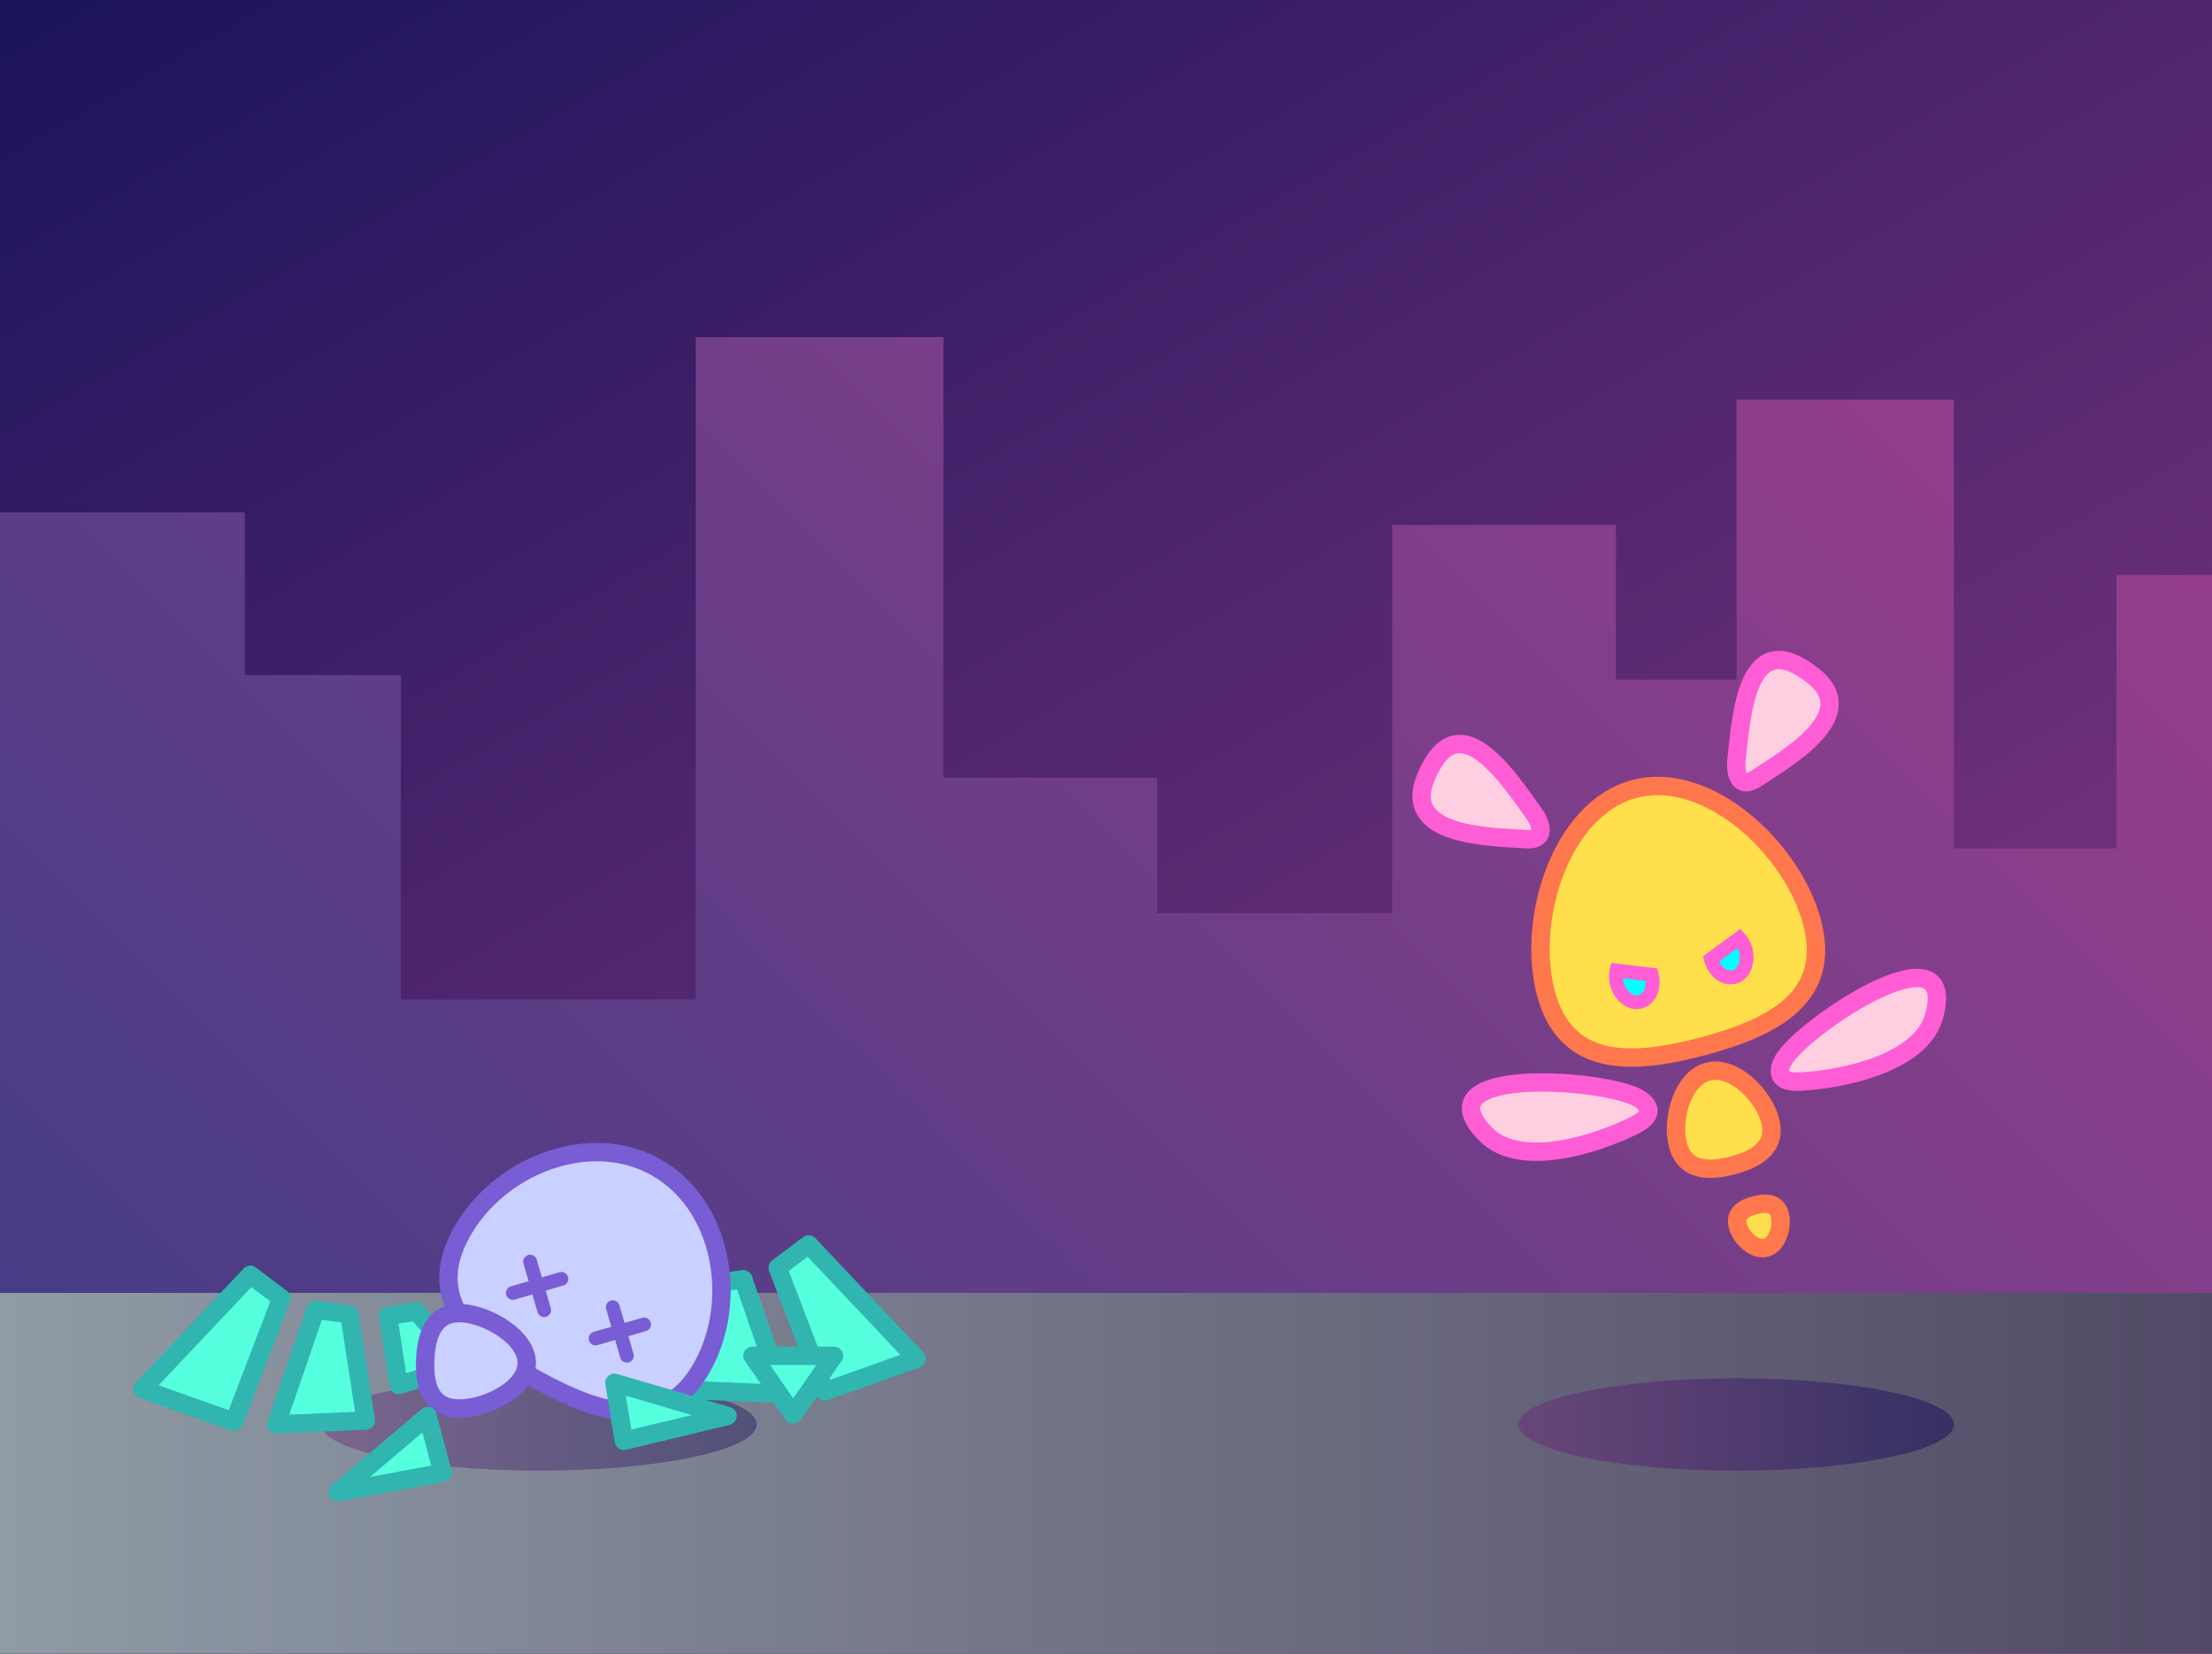 <svg xmlns="http://www.w3.org/2000/svg" xmlns:xlink="http://www.w3.org/1999/xlink" viewBox="0 0 481.65 360"><defs><style>.cls-1{fill:url(#linear-gradient);}.cls-2{fill:url(#linear-gradient-2);}.cls-3{fill:url(#linear-gradient-3);}.cls-4{opacity:0.43;fill:url(#linear-gradient-4);}.cls-5{opacity:0.56;fill:url(#linear-gradient-5);}.cls-6{fill:#55ffde;stroke:#30b5b1;}.cls-11,.cls-6{stroke-linejoin:round;}.cls-10,.cls-6,.cls-7,.cls-9{stroke-width:4px;}.cls-7{fill:#ffdf4c;stroke:#ff774c;}.cls-10,.cls-7,.cls-8,.cls-9{stroke-miterlimit:10;}.cls-8{fill:aqua;}.cls-8,.cls-9{stroke:#ff5dd5;}.cls-11,.cls-8{stroke-width:3px;}.cls-9{fill:#ffcfe1;}.cls-10{fill:#cad0ff;}.cls-10,.cls-11{stroke:#785dd5;}.cls-11{fill:none;stroke-linecap:round;}</style><linearGradient id="linear-gradient" x1="378.97" y1="419.28" x2="102.68" y2="-59.28" gradientUnits="userSpaceOnUse"><stop offset="0" stop-color="#863782"/><stop offset="0.13" stop-color="#823681"/><stop offset="1" stop-color="#1b145b"/></linearGradient><linearGradient id="linear-gradient-2" x1="416.54" y1="60.06" x2="58.3" y2="418.3" gradientUnits="userSpaceOnUse"><stop offset="0" stop-color="#963e8b"/><stop offset="0.02" stop-color="#943e8b"/><stop offset="0.69" stop-color="#563d86"/><stop offset="1" stop-color="#3e3c84"/></linearGradient><linearGradient id="linear-gradient-3" y1="320.73" x2="481.65" y2="320.73" gradientUnits="userSpaceOnUse"><stop offset="0" stop-color="#8f9ba5"/><stop offset="1" stop-color="#524a66"/></linearGradient><linearGradient id="linear-gradient-4" x1="69.99" y1="310.11" x2="164.77" y2="310.11" gradientUnits="userSpaceOnUse"><stop offset="0" stop-color="#6b2f79"/><stop offset="1" stop-color="#1b145b"/></linearGradient><linearGradient id="linear-gradient-5" x1="330.65" y1="310.11" x2="425.44" y2="310.11" xlink:href="#linear-gradient-4"/></defs><title>defeat</title><g id="Layer_1" data-name="Layer 1"><rect class="cls-1" width="481.65" height="360"/><polygon class="cls-2" points="0 276.6 0 111.54 53.29 111.54 53.29 146.96 87.27 146.96 87.27 217.6 151.5 217.6 151.5 73.4 205.43 73.4 205.43 169.3 251.97 169.3 251.97 198.8 303.13 198.8 303.13 114.27 351.86 114.27 351.86 147.97 378.11 147.97 378.11 87.02 425.44 87.02 425.44 184.72 460.85 184.72 460.85 125.16 481.65 125.16 481.65 360 0 360 0 276.6"/><rect class="cls-3" y="281.46" width="481.65" height="78.54"/><ellipse class="cls-4" cx="117.38" cy="310.11" rx="47.39" ry="10.05"/><ellipse class="cls-5" cx="378.05" cy="310.11" rx="47.39" ry="10.05"/></g><g id="Layer_2" data-name="Layer 2"><polygon class="cls-6" points="161.85 278.5 170.45 303.49 150.96 302.64 154.52 279.52 161.85 278.5"/><polygon class="cls-6" points="146.11 279.86 139.87 278.9 129.94 290.63 143.79 294.92 146.11 279.86"/><polygon class="cls-6" points="169.34 276 176.08 270.91 199.6 295.81 179.63 302.92 169.34 276"/><polygon class="cls-6" points="68.74 285.12 60.14 310.11 79.64 309.26 76.07 286.14 68.74 285.12"/><polygon class="cls-6" points="84.48 286.48 90.72 285.52 100.65 297.26 86.81 301.54 84.48 286.48"/><polygon class="cls-6" points="61.26 282.63 54.51 277.53 30.99 302.43 50.97 309.54 61.26 282.63"/><polygon class="cls-6" points="119.6 289.87 101.86 289.87 110.73 302.64 119.6 289.87"/><polygon class="cls-6" points="163.85 295.16 181.59 295.16 172.72 307.93 163.85 295.16"/><path class="cls-7" d="M394.58,200.82c4.22,16-7.89,22.75-23.91,27s-29.87,4.33-34.09-11.69,3.31-40.16,19.32-44.38S390.37,184.8,394.58,200.82Z"/><path class="cls-8" d="M378.73,204.24a6.05,6.05,0,0,1,1.37,2.57c.71,2.7-.4,5.34-2.49,5.89s-4.35-1.19-5.07-3.9Z"/><path class="cls-8" d="M352,211.28a6.14,6.14,0,0,0,.08,2.91c.71,2.71,3,4.45,5.07,3.9s3.2-3.19,2.49-5.89Z"/><path class="cls-7" d="M385.44,243.94c1.46,5.55-2.62,8.32-8.17,9.78s-10.46,1.06-11.92-4.49,1-14.47,6.54-15.93S384,238.39,385.44,243.94Z"/><path class="cls-7" d="M378.38,266.83c-.67-2.52,1.19-3.78,3.72-4.45s4.76-.48,5.43,2-.46,6.59-3,7.26S379,269.36,378.38,266.83Z"/><path class="cls-9" d="M391.89,235.47c-6.08.29-4.69-3.69-2.32-6.36,7.82-8.82,36.59-26.67,31.6-8C418.42,231.46,401.25,235,391.89,235.47Z"/><path class="cls-9" d="M356,244.93c5.44-2.74,2.27-5.52-1.11-6.69-11.16-3.82-45-5.18-31.42,8.65C330.93,254.51,347.62,249.14,356,244.93Z"/><path class="cls-9" d="M332.19,182.69c4.54.35,3.52-3.25,1.76-5.69-5.8-8.05-16.63-24.69-23.55-7.58C305.18,182.33,325.21,182.16,332.19,182.69Z"/><path class="cls-9" d="M382.45,169.45c-3.78,2.54-4.67-1.09-4.34-4.09,1.08-9.85,2.31-29.67,16.76-18.19C405.78,155.83,388.26,165.55,382.45,169.45Z"/><path class="cls-10" d="M153,297.4c-8,14.51-21.41,11-35.92,3.05s-24.61-17.47-16.63-32S128.14,246,142.65,254,161,282.89,153,297.4Z"/><line class="cls-11" x1="133.43" y1="284.58" x2="136.5" y2="295.15"/><line class="cls-11" x1="140.25" y1="288.33" x2="129.68" y2="291.4"/><line class="cls-11" x1="115.43" y1="274.66" x2="118.49" y2="285.23"/><line class="cls-11" x1="122.24" y1="278.42" x2="111.67" y2="281.48"/><path class="cls-10" d="M99.44,306.63c-5.73-.29-7.13-5-6.84-10.75s2.17-10.29,7.9-10S115,291.28,114.69,297,105.17,306.92,99.44,306.63Z"/><polygon class="cls-6" points="133.78 301.04 158.43 308.25 135.84 313.68 133.78 301.04"/><polygon class="cls-6" points="93.11 308.26 73.53 324.89 96.38 320.64 93.11 308.26"/></g></svg>